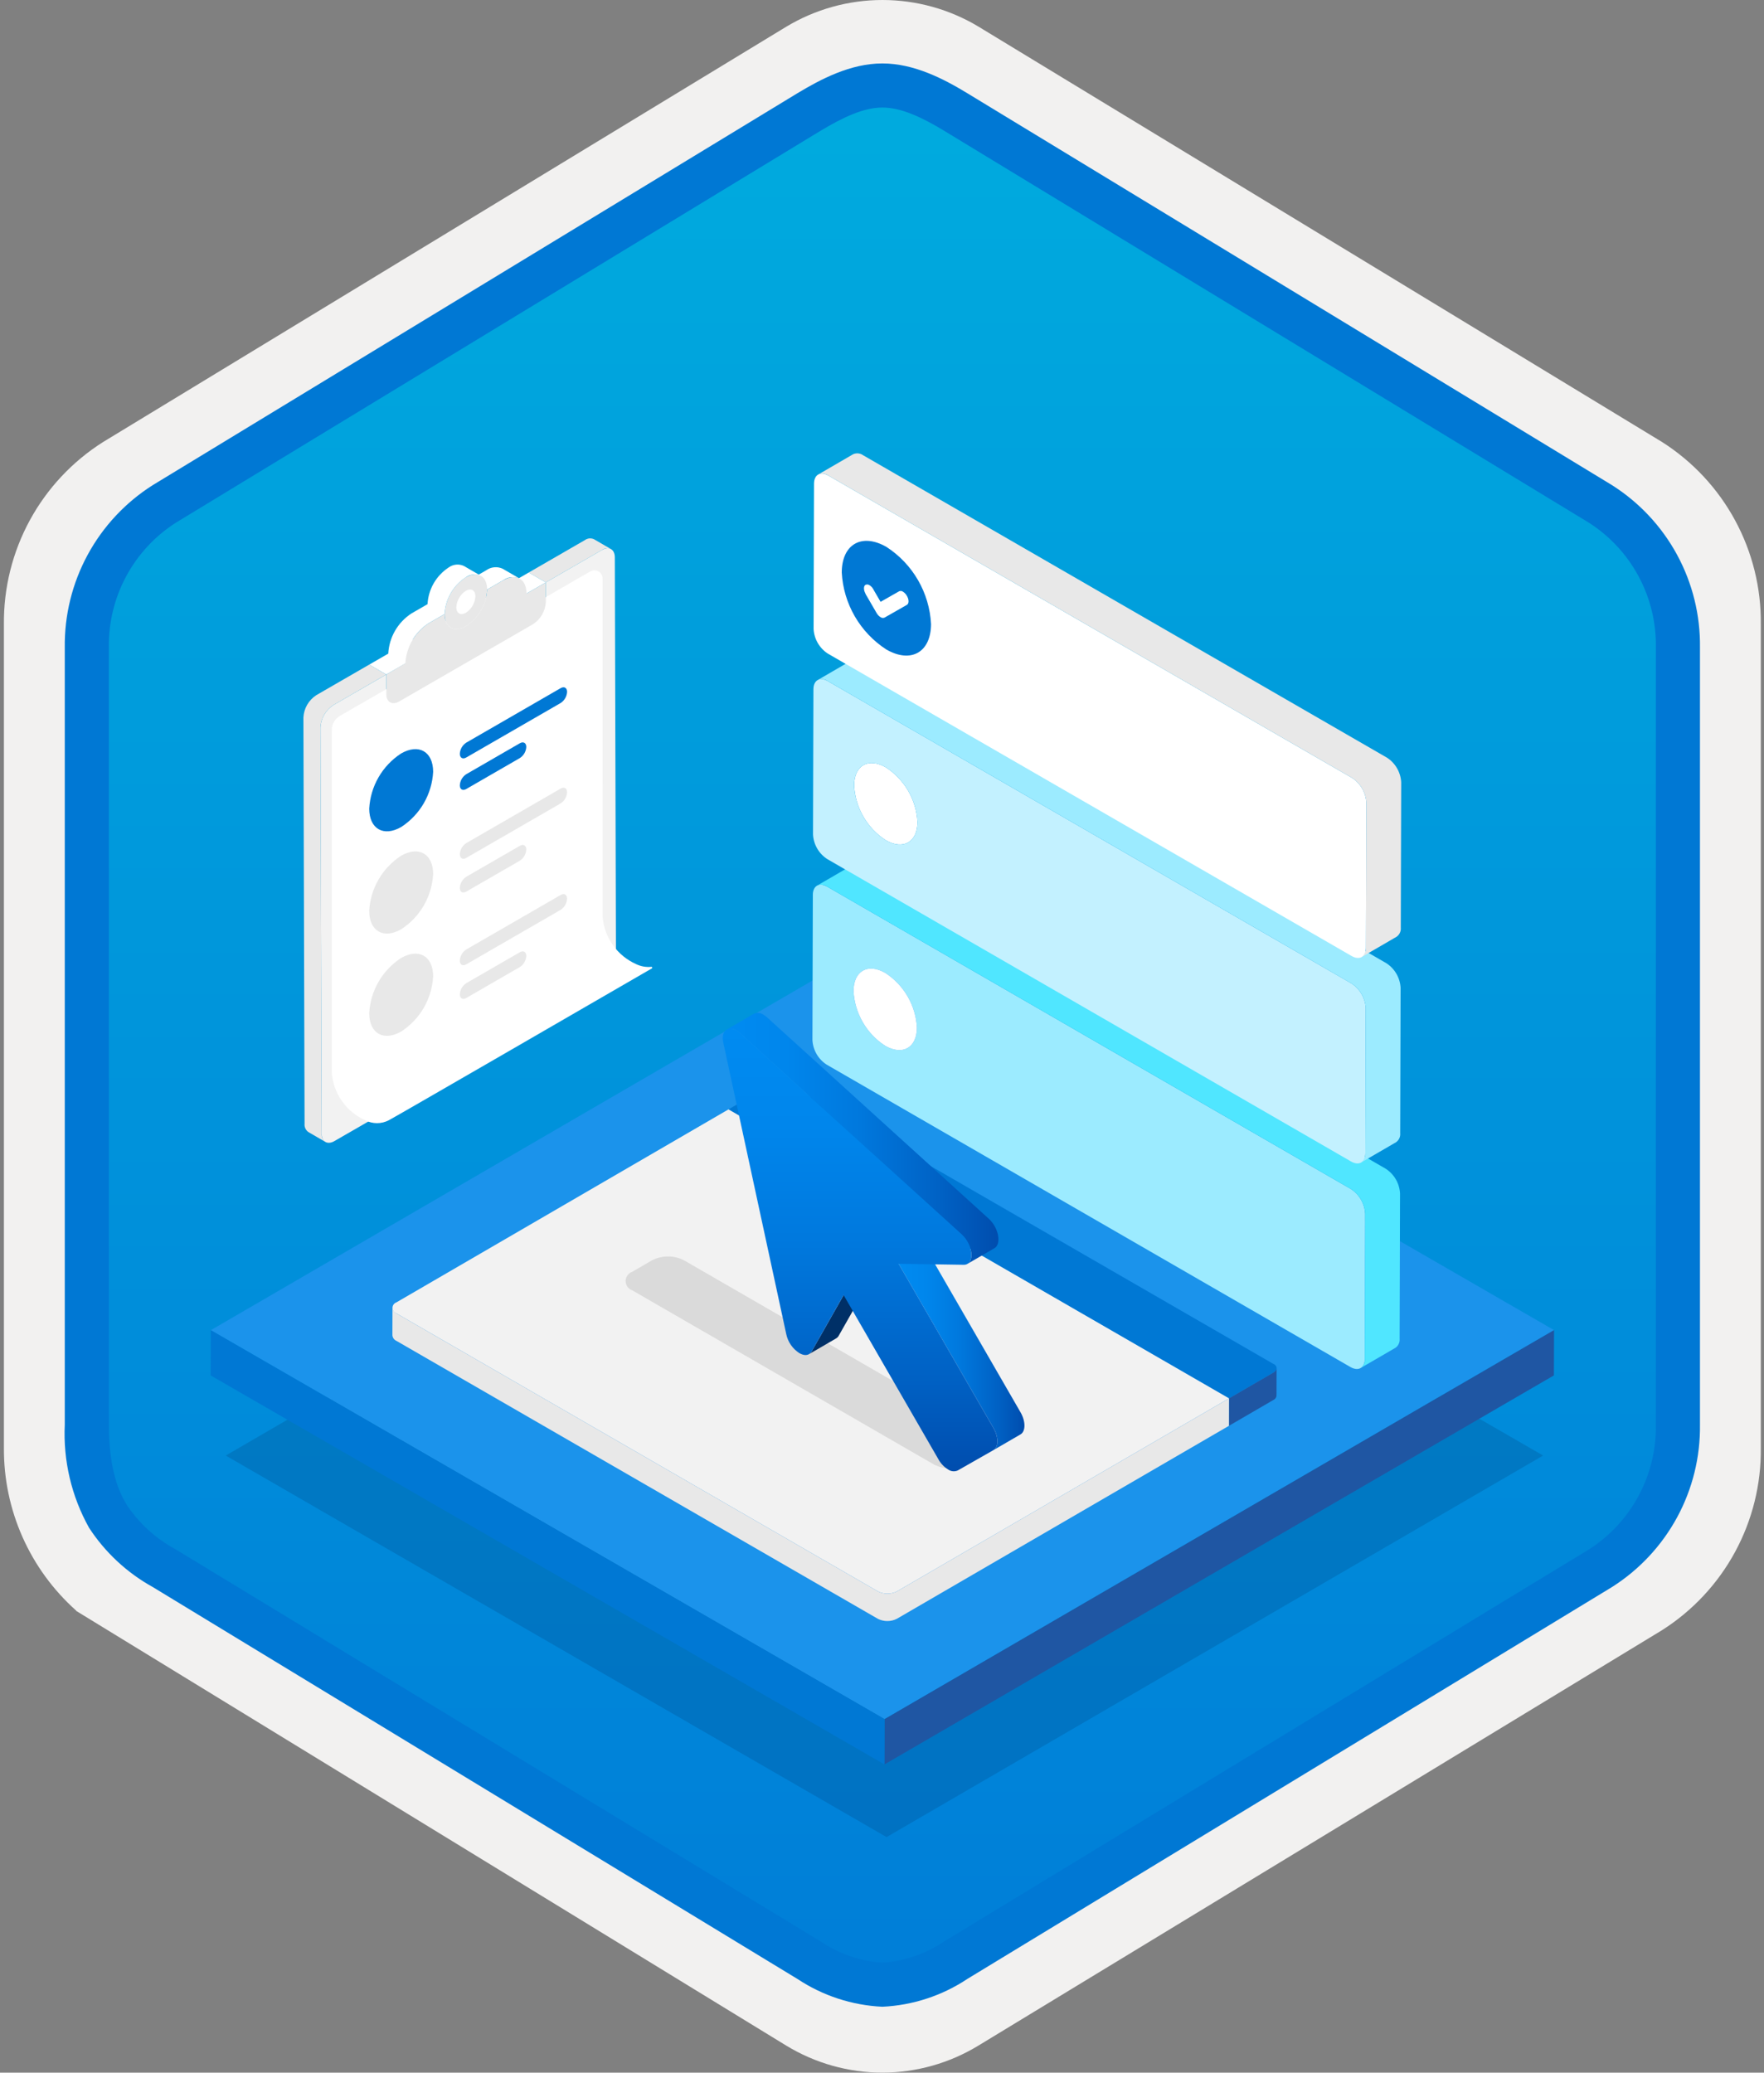 <svg width="160" height="188" viewBox="0 0 160 188" fill="none" xmlns="http://www.w3.org/2000/svg">
<rect x="0" y="0" width="160" height="188" fill="#808080" stroke="none"/>
<g clip-path="url(#clip0_1160_815)">
<path d="M80.033 188C83.115 187.994 86.135 187.141 88.764 185.534L150.739 147.874C153.52 146.11 155.804 143.665 157.375 140.771C158.945 137.876 159.749 134.628 159.711 131.336V56.621C159.747 53.328 158.942 50.081 157.372 47.187C155.802 44.293 153.519 41.848 150.739 40.083L88.764 2.423C86.13 0.838 83.115 0 80.041 0C76.967 0 73.952 0.838 71.318 2.423L9.343 40.098C6.56 41.86 4.273 44.305 2.7 47.199C1.127 50.093 0.32 53.342 0.355 56.636V131.336C0.337 134.119 0.912 136.874 2.041 139.418C3.171 141.962 4.83 144.236 6.907 146.089V146.115L71.318 185.549C73.944 187.149 76.959 187.996 80.033 188V188ZM80.681 6.952C82.633 6.952 85.11 8.165 86.82 9.209L147.577 46.403C151.329 48.688 153.445 55.284 153.445 60.035L152.813 131.336C152.813 136.087 149.614 140.355 145.861 142.64L85.466 179.021C82.031 181.109 79.241 181.109 75.806 179.021L14.598 142.549C10.846 140.265 7.827 136.072 7.827 131.336V57.688C7.86 55.323 8.469 53.001 9.602 50.925C10.734 48.848 12.356 47.079 14.327 45.771L74.903 9.209C76.613 8.165 78.729 6.952 80.681 6.952Z" fill="#F2F1F0"/>
<path fill-rule="evenodd" clip-rule="evenodd" d="M87.932 10.533C85.561 9.059 82.825 8.278 80.034 8.278C77.242 8.278 74.506 9.059 72.135 10.533L16.001 44.864C13.475 46.476 11.402 48.706 9.98 51.344C8.558 53.981 7.834 56.938 7.876 59.934V128.038C7.836 131.033 8.561 133.99 9.983 136.627C11.405 139.264 13.476 141.495 16.001 143.108L72.135 177.439C74.506 178.912 77.242 179.694 80.034 179.694C82.825 179.694 85.561 178.912 87.932 177.439L144.066 143.108C146.591 141.495 148.663 139.264 150.085 136.627C151.507 133.99 152.232 131.033 152.192 128.038V59.934C152.23 56.939 151.504 53.983 150.082 51.346C148.66 48.709 146.59 46.478 144.066 44.864L87.932 10.533Z" fill="url(#paint0_linear_1160_815)"/>
<path fill-rule="evenodd" clip-rule="evenodd" d="M80.034 9.754C81.717 9.754 83.6 10.62 85.666 11.878L144.132 47.42C146.024 48.634 147.573 50.311 148.634 52.292C149.694 54.273 150.231 56.492 150.192 58.739V129.218C150.231 131.464 149.694 133.684 148.634 135.664C147.573 137.645 146.024 139.322 144.132 140.536L85.668 176.078L85.666 176.079C83.996 177.218 82.051 177.889 80.034 178.022C78.016 177.889 76.071 177.218 74.401 176.079L74.4 176.078L15.938 140.538L15.936 140.537C14.147 139.573 12.622 138.186 11.494 136.497C10.517 134.894 9.876 132.679 9.876 129.218V58.739C9.837 56.492 10.373 54.273 11.434 52.292C12.495 50.311 14.044 48.634 15.935 47.421L74.392 11.883L74.396 11.881C76.48 10.628 78.34 9.754 80.034 9.754ZM87.746 8.461L146.21 44.003C148.689 45.573 150.723 47.751 152.121 50.331C153.518 52.911 154.231 55.806 154.192 58.739V129.218C154.231 132.151 153.518 135.046 152.121 137.626C150.723 140.205 148.688 142.384 146.21 143.955L87.745 179.496C85.451 181.021 82.786 181.894 80.034 182.022C77.282 181.894 74.616 181.021 72.322 179.496H72.321L13.857 143.954L13.855 143.953C11.52 142.66 9.536 140.814 8.078 138.579C6.484 135.725 5.721 132.482 5.876 129.218V58.739C5.837 55.805 6.55 52.911 7.947 50.331C9.344 47.751 11.379 45.572 13.858 44.002L72.322 8.461L72.33 8.456C74.421 7.198 77.129 5.754 80.034 5.754C82.92 5.754 85.637 7.177 87.746 8.461V8.461Z" fill="#0078D4"/>
<g opacity="0.2">
<path d="M139.965 132.026L80.415 166.633L20.476 132.027L80.026 97.42L139.965 132.026Z" fill="#003067"/>
</g>
<path d="M140.956 120.649L80.233 155.937L19.122 120.654L79.844 85.366L140.956 120.649Z" fill="#1B93EB"/>
<path d="M140.956 120.649L140.944 124.755L80.222 160.043L80.233 155.937L140.956 120.649Z" fill="#1F56A3"/>
<path d="M80.234 155.937L80.222 160.043L19.11 124.76L19.122 120.654L80.234 155.937Z" fill="#0078D4"/>
<path d="M53.048 48.992C53.166 48.905 53.306 48.852 53.451 48.838C53.597 48.824 53.744 48.849 53.877 48.911L55.425 49.81C55.292 49.749 55.145 49.724 54.999 49.738C54.853 49.752 54.714 49.805 54.596 49.891L49.506 52.829L47.959 51.93L53.048 48.992Z" fill="#E8E8E8"/>
<path d="M49.507 52.829L47.959 51.93L33.489 60.284L35.038 61.183L49.507 52.829Z" fill="white"/>
<path d="M44.089 51.735C44.304 51.579 44.557 51.482 44.822 51.456C45.086 51.43 45.353 51.475 45.594 51.587L47.142 52.486C46.901 52.375 46.634 52.33 46.369 52.356C46.105 52.382 45.852 52.478 45.637 52.635L44.185 53.472L42.638 52.573L44.089 51.735Z" fill="white"/>
<path d="M42.248 52.368C41.688 52.733 41.221 53.225 40.888 53.804C40.553 54.383 40.361 55.033 40.326 55.701C40.33 56.925 41.195 57.418 42.261 56.803C42.821 56.439 43.288 55.947 43.623 55.369C43.957 54.79 44.15 54.14 44.185 53.472C44.182 52.248 43.313 51.753 42.248 52.368Z" fill="#E8E8E8"/>
<path d="M37.324 55.641L38.779 54.801C38.814 54.134 39.006 53.484 39.34 52.905C39.674 52.325 40.14 51.834 40.7 51.469C40.897 51.326 41.127 51.239 41.369 51.215C41.611 51.191 41.854 51.233 42.074 51.335L43.622 52.234C43.402 52.132 43.158 52.091 42.917 52.114C42.675 52.138 42.444 52.226 42.248 52.368C41.688 52.733 41.221 53.225 40.888 53.804C40.554 54.383 40.361 55.033 40.326 55.701L38.872 56.54C38.258 56.939 37.747 57.477 37.381 58.11C37.015 58.743 36.804 59.455 36.765 60.185L35.217 59.286C35.256 58.555 35.467 57.844 35.833 57.211C36.199 56.577 36.71 56.039 37.324 55.641V55.641Z" fill="white"/>
<path d="M30.232 63.957C29.892 64.178 29.61 64.477 29.408 64.828C29.206 65.178 29.089 65.572 29.068 65.977L29.173 102.829C29.175 103.571 29.699 103.869 30.344 103.497L54.708 89.43C55.047 89.21 55.329 88.912 55.531 88.562C55.733 88.212 55.85 87.819 55.871 87.415L55.767 50.562C55.764 49.821 55.24 49.519 54.596 49.891L49.506 52.829L49.511 54.597C49.49 55.002 49.374 55.395 49.171 55.746C48.969 56.097 48.687 56.395 48.348 56.617L36.217 63.62C35.572 63.993 35.044 63.692 35.042 62.951L35.037 61.183L30.232 63.957Z" fill="#F2F2F2"/>
<path d="M53.547 51.829C53.659 51.764 53.787 51.73 53.916 51.73C54.046 51.73 54.173 51.764 54.286 51.829C54.398 51.894 54.491 51.987 54.556 52.1C54.621 52.212 54.655 52.34 54.655 52.469V71.141L54.66 71.138V83.181C54.738 84.098 55.06 84.978 55.593 85.728C56.126 86.478 56.85 87.071 57.69 87.447C58.12 87.658 58.599 87.745 59.075 87.698C59.093 87.695 59.111 87.698 59.126 87.707C59.142 87.716 59.154 87.73 59.16 87.746C59.166 87.763 59.166 87.781 59.16 87.798C59.154 87.815 59.142 87.829 59.127 87.838C55.537 89.916 35.767 101.364 35.262 101.615C34.932 101.786 34.566 101.876 34.195 101.876C33.823 101.876 33.457 101.786 33.127 101.615C32.287 101.239 31.563 100.646 31.031 99.896C30.498 99.145 30.175 98.266 30.097 97.35V66.198C30.097 65.943 30.165 65.692 30.292 65.471C30.42 65.249 30.604 65.066 30.825 64.938L53.547 51.829Z" fill="white"/>
<path d="M28.684 63.058L33.489 60.283L35.037 61.183L30.232 63.958C29.892 64.178 29.61 64.477 29.408 64.828C29.206 65.178 29.089 65.572 29.068 65.977L29.173 102.829C29.158 102.973 29.182 103.118 29.242 103.25C29.302 103.381 29.395 103.495 29.513 103.578L27.965 102.679C27.848 102.595 27.754 102.482 27.694 102.35C27.634 102.219 27.61 102.074 27.625 101.93L27.52 65.077C27.542 64.673 27.658 64.279 27.86 63.928C28.062 63.577 28.345 63.279 28.684 63.058V63.058Z" fill="#E8E8E8"/>
<path d="M42.252 53.591C42.001 53.755 41.792 53.975 41.642 54.235C41.492 54.495 41.406 54.786 41.39 55.086C41.392 55.635 41.78 55.856 42.258 55.58C42.509 55.417 42.719 55.197 42.869 54.937C43.019 54.677 43.105 54.386 43.121 54.086C43.12 53.537 42.73 53.315 42.252 53.591Z" fill="white"/>
<path d="M36.767 60.159C36.81 59.433 37.023 58.727 37.388 58.099C37.754 57.47 38.262 56.936 38.872 56.54L40.327 55.701C40.33 56.925 41.195 57.418 42.261 56.803C42.821 56.439 43.288 55.947 43.623 55.369C43.957 54.79 44.15 54.14 44.185 53.472L45.637 52.635C46.804 51.961 47.753 52.498 47.757 53.839L49.506 52.829L49.511 54.597C49.49 55.002 49.374 55.395 49.172 55.746C48.969 56.097 48.687 56.395 48.348 56.617L36.217 63.62C35.572 63.993 35.044 63.692 35.042 62.951L35.037 61.183L36.767 60.159Z" fill="#E8E8E8"/>
<path d="M42.287 67.364C42.118 67.475 41.977 67.624 41.876 67.799C41.775 67.974 41.717 68.171 41.707 68.373C41.708 68.743 41.968 68.896 42.291 68.709L50.854 63.766C51.024 63.655 51.165 63.506 51.266 63.33C51.368 63.154 51.426 62.958 51.437 62.755C51.436 62.385 51.172 62.234 50.85 62.42L42.287 67.364Z" fill="#0078D4"/>
<path d="M42.287 70.226C42.118 70.336 41.977 70.485 41.876 70.66C41.775 70.836 41.717 71.032 41.707 71.234C41.708 71.605 41.968 71.753 42.291 71.567L47.152 68.76C47.322 68.65 47.464 68.502 47.565 68.327C47.666 68.152 47.725 67.955 47.736 67.754C47.735 67.383 47.471 67.233 47.148 67.419L42.287 70.226Z" fill="#0078D4"/>
<path d="M42.287 76.475C42.118 76.584 41.977 76.733 41.876 76.907C41.775 77.082 41.717 77.278 41.707 77.479C41.708 77.85 41.968 78.002 42.291 77.816L50.854 72.872C51.024 72.761 51.165 72.612 51.266 72.437C51.368 72.261 51.426 72.064 51.437 71.862C51.436 71.491 51.172 71.345 50.85 71.531L42.287 76.475Z" fill="#E8E8E8"/>
<path d="M42.287 79.529C42.118 79.639 41.977 79.788 41.876 79.964C41.775 80.139 41.717 80.336 41.707 80.537C41.708 80.908 41.968 81.06 42.291 80.874L47.152 78.067C47.322 77.957 47.464 77.808 47.565 77.632C47.666 77.456 47.725 77.259 47.736 77.057C47.735 76.686 47.471 76.536 47.148 76.722L42.287 79.529Z" fill="#E8E8E8"/>
<path d="M42.287 86.125C42.118 86.235 41.977 86.384 41.876 86.559C41.775 86.735 41.717 86.931 41.707 87.133C41.708 87.504 41.968 87.656 42.291 87.47L50.854 82.526C51.024 82.415 51.165 82.266 51.266 82.091C51.368 81.915 51.426 81.718 51.437 81.516C51.436 81.145 51.172 80.995 50.85 81.181L42.287 86.125Z" fill="#E8E8E8"/>
<path d="M42.287 89.181C42.118 89.292 41.977 89.441 41.876 89.616C41.775 89.791 41.717 89.988 41.707 90.19C41.708 90.561 41.968 90.709 42.291 90.523L47.152 87.716C47.322 87.606 47.464 87.457 47.565 87.282C47.666 87.108 47.725 86.911 47.736 86.709C47.735 86.339 47.471 86.188 47.148 86.375L42.287 89.181Z" fill="#E8E8E8"/>
<path d="M39.288 70.007C39.234 71.01 38.944 71.986 38.441 72.856C37.938 73.725 37.237 74.463 36.395 75.011C34.799 75.932 33.495 75.189 33.489 73.355C33.542 72.352 33.831 71.376 34.333 70.505C34.835 69.635 35.535 68.896 36.376 68.348C37.978 67.423 39.283 68.166 39.288 70.007Z" fill="#0078D4"/>
<path d="M39.288 79.282C39.234 80.285 38.944 81.261 38.441 82.131C37.938 83 37.237 83.739 36.395 84.286C34.799 85.208 33.495 84.464 33.489 82.63C33.542 81.627 33.831 80.651 34.333 79.781C34.835 78.911 35.535 78.171 36.376 77.623C37.978 76.698 39.283 77.442 39.288 79.282Z" fill="#E8E8E8"/>
<path d="M39.288 88.558C39.234 89.561 38.944 90.537 38.441 91.406C37.938 92.276 37.237 93.014 36.395 93.561C34.799 94.483 33.495 93.74 33.489 91.906C33.542 90.903 33.831 89.926 34.333 89.056C34.835 88.186 35.535 87.447 36.376 86.898C37.978 85.974 39.283 86.717 39.288 88.558Z" fill="#E8E8E8"/>
<path d="M122.532 107.852C122.909 108.096 123.222 108.427 123.447 108.816C123.672 109.205 123.801 109.641 123.824 110.089L123.787 123.263C123.785 124.086 123.203 124.409 122.487 123.996L74.982 96.569C74.606 96.326 74.292 95.997 74.068 95.61C73.843 95.222 73.714 94.787 73.69 94.339L73.727 81.166C73.73 80.343 74.311 80.011 75.028 80.425L122.532 107.852ZM80.28 94.856C81.87 95.774 83.163 95.037 83.168 93.21C83.114 92.215 82.827 91.248 82.328 90.385C81.829 89.523 81.134 88.791 80.299 88.248C78.709 87.331 77.423 88.072 77.418 89.89C77.469 90.885 77.755 91.854 78.252 92.717C78.75 93.58 79.445 94.313 80.28 94.856" fill="#9CEBFF"/>
<path d="M80.299 88.248C81.134 88.791 81.829 89.523 82.328 90.385C82.827 91.248 83.115 92.215 83.168 93.21C83.163 95.037 81.87 95.774 80.28 94.856C79.445 94.313 78.75 93.58 78.253 92.717C77.755 91.854 77.469 90.885 77.418 89.89C77.423 88.072 78.709 87.331 80.299 88.248Z" fill="white"/>
<path d="M125.695 106.014L78.19 78.587C78.058 78.492 77.903 78.433 77.741 78.417C77.579 78.401 77.415 78.428 77.267 78.497L74.105 80.334C74.253 80.266 74.417 80.238 74.579 80.254C74.741 80.27 74.896 80.329 75.028 80.425L122.533 107.852C122.909 108.096 123.223 108.427 123.447 108.816C123.672 109.205 123.801 109.641 123.824 110.089L123.787 123.263C123.803 123.421 123.777 123.581 123.711 123.726C123.646 123.871 123.542 123.996 123.413 124.088L126.575 122.251C126.704 122.159 126.808 122.034 126.873 121.889C126.939 121.744 126.965 121.584 126.949 121.426L126.986 108.252C126.963 107.804 126.833 107.367 126.609 106.978C126.384 106.589 126.071 106.259 125.695 106.014Z" fill="#50E6FF"/>
<path d="M80.352 69.603C81.187 70.146 81.882 70.878 82.381 71.74C82.879 72.602 83.167 73.57 83.221 74.565C83.216 76.391 81.923 77.128 80.333 76.21C79.498 75.667 78.803 74.934 78.305 74.071C77.808 73.208 77.522 72.24 77.471 71.245C77.476 69.426 78.762 68.685 80.352 69.603Z" fill="white"/>
<path d="M122.585 89.206C122.962 89.451 123.275 89.781 123.5 90.17C123.724 90.559 123.854 90.996 123.877 91.444L123.84 104.618C123.838 105.44 123.256 105.764 122.54 105.35L75.035 77.923C74.659 77.68 74.345 77.352 74.121 76.964C73.896 76.577 73.767 76.141 73.743 75.694L73.78 62.52C73.783 61.698 74.365 61.366 75.081 61.779L122.585 89.206ZM80.333 76.21C81.923 77.128 83.216 76.391 83.221 74.565C83.167 73.57 82.879 72.602 82.381 71.74C81.882 70.878 81.187 70.146 80.352 69.603C78.762 68.685 77.476 69.426 77.471 71.245C77.522 72.24 77.808 73.208 78.305 74.071C78.803 74.934 79.498 75.667 80.333 76.21" fill="#C3F1FF"/>
<path d="M125.747 87.369L78.242 59.942C78.111 59.846 77.956 59.787 77.794 59.771C77.631 59.755 77.468 59.783 77.32 59.852L74.158 61.689C74.306 61.621 74.469 61.593 74.632 61.609C74.794 61.625 74.949 61.684 75.081 61.779L122.585 89.207C122.962 89.451 123.275 89.781 123.5 90.17C123.725 90.559 123.854 90.996 123.877 91.444L123.84 104.618C123.856 104.776 123.83 104.936 123.764 105.081C123.699 105.226 123.595 105.351 123.466 105.443L126.627 103.606C126.757 103.513 126.86 103.388 126.926 103.243C126.992 103.098 127.018 102.939 127.002 102.78L127.039 89.607C127.016 89.158 126.886 88.722 126.662 88.333C126.437 87.944 126.124 87.614 125.747 87.369V87.369Z" fill="#9CEBFF"/>
<path d="M122.638 70.561C123.015 70.806 123.328 71.136 123.553 71.525C123.777 71.914 123.907 72.35 123.93 72.799L123.893 85.972C123.89 86.795 123.309 87.127 122.592 86.713L75.088 59.286C74.711 59.042 74.398 58.711 74.173 58.322C73.948 57.934 73.819 57.497 73.796 57.049L73.833 43.875C73.835 43.052 74.417 42.721 75.133 43.134L122.638 70.561ZM80.386 57.565C81.975 58.483 83.269 57.746 83.274 55.919C83.22 54.925 82.932 53.957 82.434 53.095C81.935 52.232 81.24 51.5 80.404 50.958C78.815 50.04 77.529 50.781 77.524 52.599C77.575 53.594 77.861 54.563 78.358 55.426C78.856 56.289 79.55 57.022 80.386 57.565" fill="white"/>
<path d="M80.404 50.958C81.24 51.5 81.935 52.232 82.434 53.095C82.932 53.957 83.22 54.925 83.274 55.919C83.269 57.746 81.975 58.483 80.386 57.565C79.551 57.022 78.856 56.289 78.358 55.426C77.861 54.563 77.575 53.594 77.524 52.599C77.529 50.781 78.815 50.04 80.404 50.958Z" fill="#9CEBFF"/>
<path d="M81.901 53.665C82.051 53.759 82.175 53.89 82.261 54.046C82.461 54.383 82.46 54.754 82.259 54.868L80.228 56.026C80.169 56.05 80.106 56.059 80.043 56.051C79.981 56.044 79.921 56.021 79.87 55.985C79.721 55.892 79.598 55.765 79.512 55.613L78.495 53.86L78.503 53.855C78.312 53.514 78.313 53.153 78.506 53.043C78.564 53.017 78.628 53.006 78.691 53.012C78.754 53.018 78.815 53.041 78.867 53.078C79.016 53.171 79.138 53.301 79.221 53.456L79.273 53.556L79.874 54.586L81.546 53.633C81.602 53.605 81.665 53.594 81.728 53.599C81.79 53.605 81.85 53.628 81.901 53.665V53.665Z" fill="white"/>
<path d="M80.412 49.614C81.589 50.378 82.568 51.41 83.269 52.624C83.971 53.839 84.375 55.203 84.448 56.604C84.441 59.171 82.62 60.199 80.386 58.909C79.21 58.146 78.232 57.116 77.53 55.903C76.829 54.69 76.424 53.328 76.35 51.929C76.357 49.352 78.178 48.324 80.412 49.614ZM82.259 54.868C82.46 54.754 82.461 54.383 82.261 54.046C82.175 53.89 82.051 53.759 81.9 53.665C81.85 53.627 81.79 53.605 81.727 53.599C81.665 53.594 81.602 53.605 81.546 53.633L79.873 54.586L79.273 53.556L79.221 53.456C79.138 53.301 79.016 53.171 78.867 53.078C78.815 53.041 78.754 53.019 78.691 53.012C78.627 53.006 78.564 53.017 78.505 53.043C78.313 53.153 78.312 53.514 78.503 53.855L78.494 53.86L79.512 55.613C79.598 55.765 79.721 55.892 79.869 55.985C79.921 56.021 79.981 56.044 80.043 56.051C80.106 56.059 80.169 56.05 80.228 56.026L82.259 54.868" fill="#0078D4"/>
<path d="M125.8 68.724L78.295 41.297C78.163 41.201 78.008 41.142 77.846 41.126C77.684 41.11 77.521 41.138 77.373 41.206L74.211 43.044C74.359 42.975 74.522 42.947 74.684 42.963C74.847 42.979 75.002 43.038 75.133 43.134L122.638 70.561C123.015 70.806 123.328 71.136 123.553 71.525C123.777 71.914 123.907 72.35 123.93 72.799L123.893 85.972C123.909 86.132 123.882 86.293 123.816 86.439C123.75 86.585 123.646 86.711 123.515 86.804L126.677 84.966C126.808 84.873 126.912 84.748 126.978 84.602C127.044 84.455 127.071 84.294 127.055 84.135L127.092 70.961C127.069 70.513 126.939 70.076 126.715 69.687C126.49 69.298 126.177 68.968 125.8 68.724V68.724Z" fill="#E8E8E8"/>
<path d="M72.969 100.669C73.108 100.716 73.228 100.805 73.314 100.924C73.399 101.042 73.445 101.184 73.446 101.33C73.447 101.477 73.402 101.619 73.318 101.739C73.234 101.858 73.115 101.948 72.977 101.997C72.621 102.179 72.228 102.275 71.828 102.276C71.429 102.276 71.035 102.182 70.679 102C70.029 101.626 70.026 101.041 70.665 100.669C71.022 100.487 71.416 100.392 71.817 100.392C72.218 100.392 72.612 100.487 72.969 100.669V100.669Z" fill="#50E6FF"/>
<path d="M115.517 123.725C115.597 123.752 115.666 123.803 115.715 123.871C115.764 123.94 115.791 124.021 115.791 124.105C115.792 124.19 115.766 124.272 115.718 124.341C115.669 124.409 115.601 124.461 115.521 124.489L111.476 126.84L66.075 100.628L69.824 98.45L70.121 98.277C70.325 98.173 70.551 98.118 70.781 98.118C71.01 98.118 71.237 98.173 71.441 98.277L115.517 123.725ZM70.679 102C71.035 102.182 71.429 102.276 71.828 102.276C72.228 102.275 72.621 102.179 72.977 101.997C73.115 101.948 73.234 101.858 73.318 101.739C73.402 101.619 73.447 101.477 73.446 101.33C73.445 101.184 73.399 101.042 73.314 100.924C73.228 100.805 73.108 100.716 72.969 100.669C72.612 100.487 72.218 100.392 71.817 100.392C71.416 100.392 71.022 100.487 70.665 100.669C70.026 101.041 70.029 101.625 70.679 102" fill="#0078D4"/>
<path d="M66.075 100.628L111.476 126.84L81.352 144.347C81.085 144.482 80.79 144.552 80.491 144.552C80.192 144.552 79.897 144.482 79.63 144.347L35.956 119.132C35.853 119.096 35.763 119.03 35.699 118.941C35.635 118.852 35.6 118.745 35.599 118.635C35.599 118.526 35.632 118.418 35.695 118.329C35.758 118.239 35.848 118.171 35.951 118.135L66.075 100.628Z" fill="#F2F2F2"/>
<path d="M115.521 124.489L111.476 126.84L111.469 129.328L115.514 126.977C115.589 126.943 115.653 126.89 115.7 126.823C115.748 126.757 115.777 126.679 115.784 126.597L115.791 124.11C115.784 124.191 115.755 124.269 115.707 124.336C115.66 124.403 115.596 124.456 115.521 124.489V124.489Z" fill="#1F56A3"/>
<path d="M81.352 144.347C81.085 144.482 80.79 144.552 80.491 144.552C80.192 144.552 79.897 144.482 79.63 144.347L35.956 119.132C35.858 119.088 35.772 119.018 35.709 118.929C35.647 118.841 35.609 118.738 35.599 118.63L35.592 121.117C35.602 121.225 35.64 121.329 35.702 121.417C35.765 121.505 35.85 121.575 35.949 121.619L79.623 146.834C79.89 146.969 80.185 147.039 80.484 147.039C80.783 147.039 81.078 146.969 81.345 146.834L111.469 129.328L111.476 126.84L81.352 144.347Z" fill="#E8E8E8"/>
<g opacity="0.2">
<path d="M89.413 130.121C89.588 130.18 89.741 130.291 89.849 130.441C89.957 130.59 90.016 130.77 90.017 130.954C90.018 131.139 89.962 131.319 89.855 131.47C89.748 131.621 89.597 131.734 89.423 131.795L87.615 132.845C87.168 133.072 86.673 133.191 86.171 133.191C85.668 133.191 85.174 133.072 84.726 132.845L57.349 117.039C57.174 116.98 57.022 116.868 56.914 116.718C56.807 116.569 56.748 116.39 56.747 116.205C56.746 116.021 56.803 115.841 56.909 115.691C57.015 115.54 57.165 115.426 57.339 115.365L59.147 114.315C59.594 114.087 60.089 113.968 60.592 113.968C61.094 113.968 61.589 114.087 62.036 114.315L89.413 130.121Z" fill="#767676"/>
</g>
<path d="M76.519 117.472L73.62 122.582C73.564 122.684 73.482 122.769 73.383 122.828L75.838 121.401C75.938 121.342 76.019 121.257 76.075 121.155L78.975 116.045L76.519 117.472Z" fill="#003067"/>
<path d="M92.565 128.103L83.963 113.202L81.507 114.63L90.11 129.53C90.586 130.355 90.584 131.263 90.104 131.536L92.56 130.109C93.039 129.836 93.042 128.928 92.565 128.103Z" fill="url(#paint1_linear_1160_815)"/>
<path d="M87.751 114.64L90.207 113.213C90.83 112.85 90.611 111.387 89.674 110.535L69.595 92.299C69.489 92.201 69.372 92.114 69.247 92.041C69.122 91.95 68.975 91.895 68.821 91.88C68.667 91.866 68.512 91.892 68.371 91.958L65.916 93.385C66.056 93.319 66.211 93.293 66.365 93.307C66.519 93.322 66.666 93.377 66.792 93.468C66.917 93.541 67.033 93.628 67.14 93.726L87.219 111.962C88.155 112.814 88.375 114.277 87.751 114.64Z" fill="url(#paint2_linear_1160_815)"/>
<path d="M66.792 93.468C66.917 93.541 67.033 93.628 67.14 93.726L87.219 111.962C88.296 112.942 88.425 114.732 87.411 114.723L81.507 114.629L90.11 129.53C90.586 130.355 90.584 131.263 90.104 131.536L86.868 133.38C86.726 133.441 86.57 133.464 86.417 133.448C86.263 133.431 86.116 133.376 85.99 133.286C85.627 133.06 85.328 132.746 85.122 132.372L76.519 117.472L73.62 122.582C73.387 122.986 72.944 122.989 72.504 122.736C72.203 122.543 71.943 122.292 71.739 121.998C71.536 121.704 71.392 121.373 71.318 121.023L65.611 94.597C65.371 93.519 66.005 93.013 66.792 93.468Z" fill="url(#paint3_linear_1160_815)"/>
</g>
<defs>
<linearGradient id="paint0_linear_1160_815" x1="80.034" y1="8.278" x2="80.034" y2="179.694" gradientUnits="userSpaceOnUse">
<stop stop-color="#00ABDE"/>
<stop offset="1" stop-color="#007ED8"/>
</linearGradient>
<linearGradient id="paint1_linear_1160_815" x1="81.507" y1="122.369" x2="92.921" y2="122.369" gradientUnits="userSpaceOnUse">
<stop stop-color="#008BF1"/>
<stop offset="0.22" stop-color="#0086EC"/>
<stop offset="0.49" stop-color="#0078DD"/>
<stop offset="0.79" stop-color="#0061C4"/>
<stop offset="1" stop-color="#004DAE"/>
</linearGradient>
<linearGradient id="paint2_linear_1160_815" x1="65.916" y1="103.257" x2="90.559" y2="103.257" gradientUnits="userSpaceOnUse">
<stop stop-color="#008BF1"/>
<stop offset="0.22" stop-color="#0086EC"/>
<stop offset="0.49" stop-color="#0078DD"/>
<stop offset="0.79" stop-color="#0061C4"/>
<stop offset="1" stop-color="#004DAE"/>
</linearGradient>
<linearGradient id="paint3_linear_1160_815" x1="78.013" y1="133.457" x2="78.013" y2="93.301" gradientUnits="userSpaceOnUse">
<stop stop-color="#004DAE"/>
<stop offset="0.21" stop-color="#0061C4"/>
<stop offset="0.51" stop-color="#0078DD"/>
<stop offset="0.78" stop-color="#0086EC"/>
<stop offset="1" stop-color="#008BF1"/>
</linearGradient>
<clipPath id="clip0_1160_815">
<rect width="159.356" height="188" fill="white" transform="translate(0.355)"/>
</clipPath>
</defs>
</svg>
